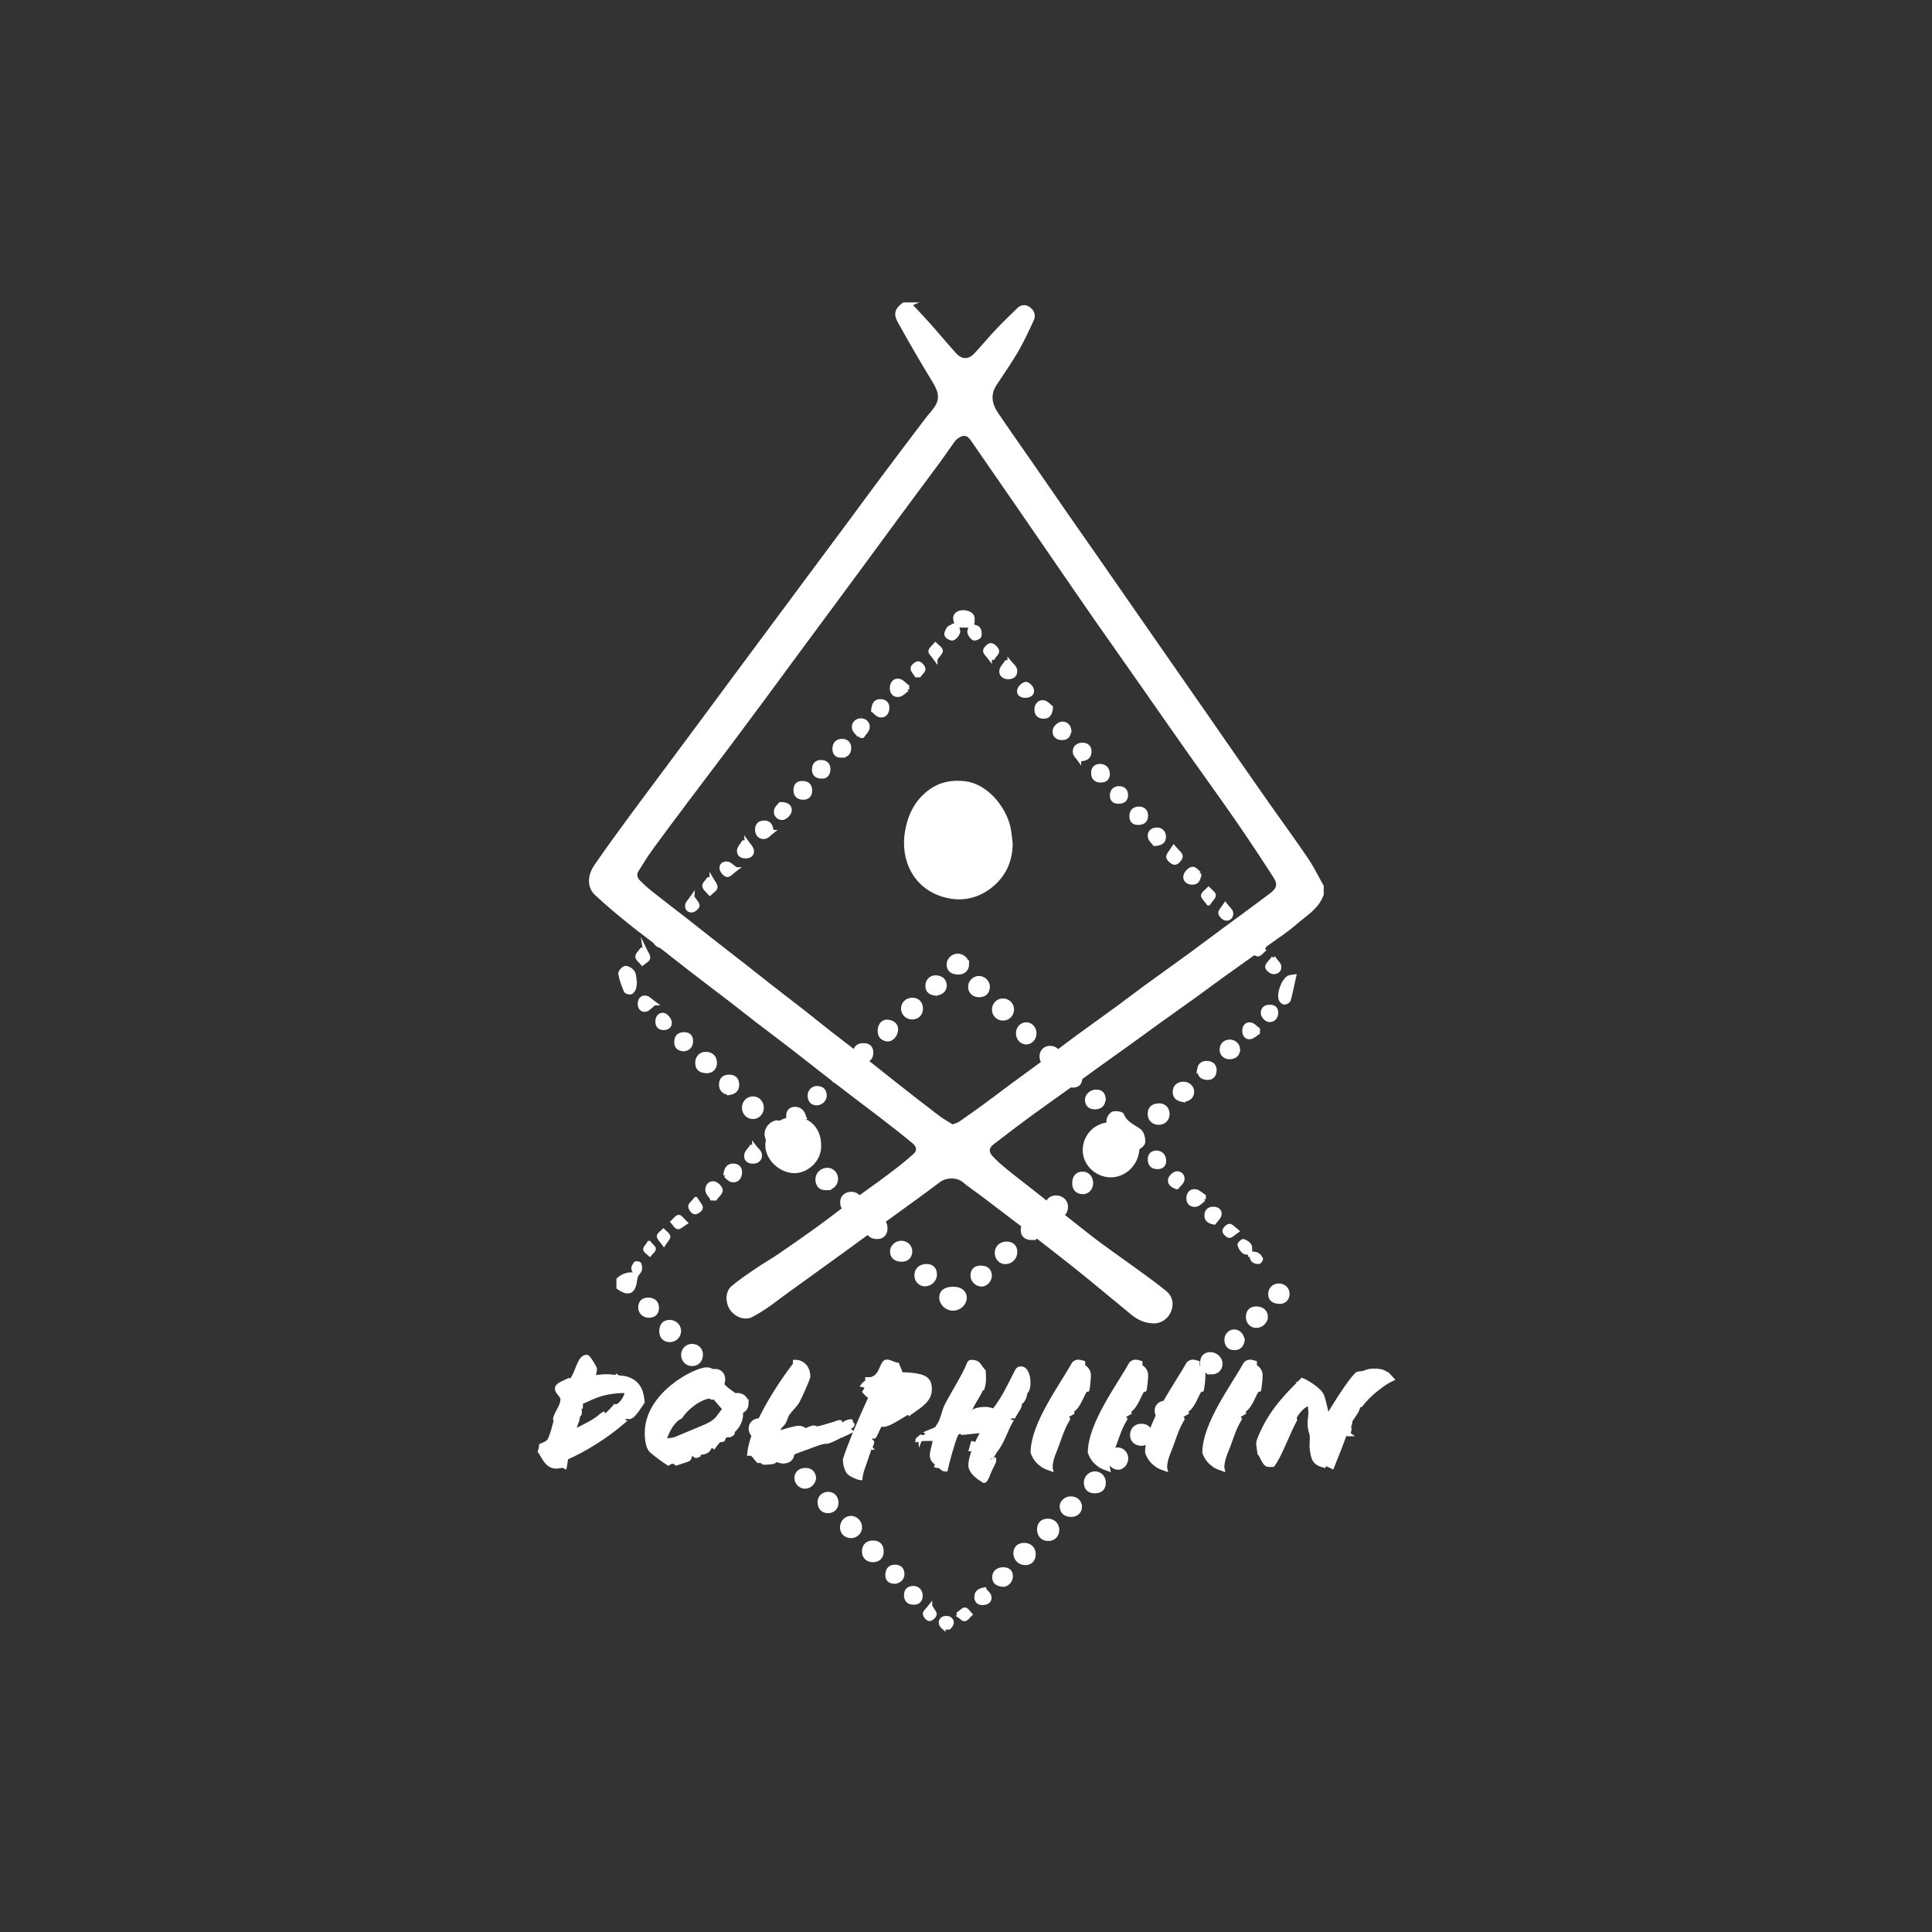 <?xml version="1.0" encoding="UTF-8"?><svg id="_レイヤー_1" xmlns="http://www.w3.org/2000/svg" viewBox="0 0 500 500"><rect x="0" y="0" width="500" height="500" fill="#333333" stroke="none"/><defs><style>.cls-1{fill:#fff;stroke:#fff;stroke-miterlimit:10;}</style></defs><g><path class="cls-1" d="M235.44,78.77c1.68,1.8,3.38,3.58,5.02,5.42,2.26,2.54,4.42,5.18,6.72,7.68,1.6,1.74,3.65,1.72,5.27,.01,1.9-2,3.65-4.15,5.55-6.16,1.8-1.91,3.7-3.74,5.58-5.58,.8-.79,1.72-.9,2.67-.22,1.02,.73,1.31,1.76,.81,2.83-1.28,2.74-2.54,5.5-4.06,8.1-1.71,2.94-3.69,5.72-5.54,8.57-1.73,2.65-1.25,5.25,.4,7.68,3.1,4.59,6.29,9.11,9.45,13.66,2.96,4.27,5.9,8.55,8.86,12.82,2.91,4.2,5.85,8.38,8.77,12.57,2.97,4.26,5.91,8.54,8.88,12.8,2.91,4.2,5.83,8.39,8.75,12.58,2.97,4.26,5.93,8.52,8.9,12.79,2.91,4.2,5.81,8.4,8.73,12.59,2.6,3.74,5.2,7.48,7.82,11.21,3.36,4.77,6.81,9.47,10.08,14.3,1.5,2.2,2.66,4.63,3.98,6.96v2.06c-1.2,3.44-4.31,5.15-6.82,7.35-2.19,1.92-4.67,3.53-7.04,5.24-3.9,2.8-7.82,5.55-11.72,8.35-2.38,1.71-4.72,3.48-7.1,5.19-3.2,2.31-6.43,4.58-9.63,6.88-2.24,1.61-4.46,3.25-6.7,4.86-3.24,2.33-6.49,4.63-9.73,6.97-2.34,1.69-4.65,3.42-7,5.11-3.24,2.33-6.51,4.61-9.72,6.97-3.32,2.44-6.61,4.92-9.86,7.45-1.31,1.02-1.48,2.33-.38,3.59,1.17,1.33,2.55,2.49,3.93,3.62,2.23,1.83,4.53,3.57,6.8,5.36,3.6,2.83,7.2,5.68,10.8,8.51,2.17,1.71,4.32,3.45,6.54,5.09,3.07,2.27,6.21,4.44,9.29,6.69,2.6,1.9,5.23,3.77,7.73,5.8,1.44,1.17,1.86,2.85,1.18,4.65-.63,1.66-2.18,2.95-4.23,2.87-2.19-.08-3.91-.96-5.52-2.31-2.64-2.2-5.3-4.38-7.95-6.56-2.07-1.7-4.13-3.41-6.22-5.07-2.99-2.38-6.01-4.72-9.02-7.07-2.04-1.59-4.08-3.19-6.13-4.77-3.2-2.45-6.41-4.89-9.63-7.32-1.46-1.1-3.01-2.09-4.39-3.28-1.79-1.54-4.81-1.44-6.63-.06-4.23,3.2-8.56,6.27-12.85,9.4-4.08,2.98-8.14,5.98-12.23,8.94-4.98,3.61-9.98,7.2-14.96,10.81-1.51,1.1-2.98,2.26-4.52,3.32-1.23,.84-2.5,1.63-3.81,2.33-1.64,.87-3.81,.19-5.1-1.5-1.22-1.59-1.32-4.33,.13-5.57,1.99-1.7,4.19-3.15,6.36-4.63,1.89-1.29,3.89-2.42,5.78-3.71,3.4-2.32,6.78-4.68,10.11-7.09,3.03-2.19,5.96-4.51,8.97-6.72,3-2.21,6.08-4.33,9.06-6.58,2.37-1.78,4.73-3.59,6.92-5.58,1.17-1.06,.98-2.39-.27-3.44-2.31-1.93-4.69-3.79-7.07-5.64-2.28-1.77-4.59-3.49-6.89-5.24-3.1-2.37-6.2-4.74-9.29-7.14-2.89-2.24-5.74-4.52-8.64-6.75-2.86-2.2-5.75-4.35-8.61-6.55-2.22-1.71-4.41-3.47-6.63-5.18-3.57-2.74-7.16-5.44-10.72-8.19-2.22-1.71-4.4-3.48-6.62-5.19-2.99-2.31-6.04-4.53-8.98-6.9-2.97-2.4-5.91-4.85-8.7-7.45-1.9-1.76-1.92-4.54-.1-7.19,2.84-4.14,5.82-8.19,8.78-12.24,2.69-3.68,5.43-7.31,8.15-10.97,3.23-4.34,6.45-8.67,9.67-13.01,3.12-4.21,6.23-8.42,9.35-12.63,3.17-4.27,6.35-8.54,9.52-12.81,3.07-4.14,6.13-8.28,9.21-12.41,3.55-4.78,7.12-9.56,10.67-14.34,3.12-4.21,6.2-8.44,9.34-12.63,3.62-4.84,7.27-9.65,10.92-14.47,.87-1.15,1.93-2.19,2.65-3.43,1.47-2.49,.43-4.64-.95-6.89-3.04-4.93-5.91-9.97-8.74-15.02-1.15-2.05-.78-3.1,1.08-4.5h1.54Zm11.01,212.77c.88-.34,1.5-.46,1.97-.78,2.31-1.59,4.59-3.22,6.85-4.87,2.26-1.65,4.48-3.36,6.74-5.03,3.07-2.27,6.17-4.5,9.24-6.78,2.36-1.74,4.67-3.55,7.04-5.28,3.7-2.71,7.43-5.36,11.13-8.07,2.37-1.73,4.69-3.53,7.06-5.26,3.7-2.7,7.44-5.35,11.14-8.05,3.09-2.25,6.14-4.56,9.21-6.83,4.06-3,8.15-5.97,12.18-9.01,1.97-1.49,2.27-2.8,.94-4.85-3.19-4.94-6.43-9.84-9.77-14.68-3.97-5.74-8.08-11.38-12.1-17.09-4.05-5.74-8.06-11.51-12.09-17.27-4.08-5.82-8.18-11.63-12.25-17.46-3.21-4.61-6.38-9.25-9.57-13.88-3.57-5.19-7.13-10.39-10.71-15.58-3.94-5.72-7.88-11.43-11.84-17.13-1.11-1.59-2.45-1.75-4.03-.58-.37,.27-.7,.61-.97,.98-1.24,1.72-2.42,3.49-3.68,5.2-3.46,4.69-6.96,9.36-10.42,14.05-3.11,4.21-6.19,8.45-9.3,12.66-2.83,3.84-5.67,7.67-8.5,11.5-2.78,3.76-5.57,7.53-8.35,11.29-3.08,4.18-6.15,8.37-9.24,12.54-2.79,3.76-5.58,7.52-8.39,11.27-3.55,4.73-7.15,9.43-10.7,14.16-3.14,4.19-6.29,8.37-9.37,12.6-1.4,1.92-2.66,3.94-3.91,5.97-.61,.99-.31,2.08,.43,2.85,1.08,1.13,2.28,2.17,3.51,3.15,2.92,2.32,5.9,4.58,8.85,6.87,2.11,1.64,4.2,3.32,6.3,4.97,3.01,2.35,6.03,4.69,9.04,7.04,2.14,1.68,4.26,3.38,6.4,5.05,2.88,2.24,5.78,4.45,8.66,6.7,2.24,1.76,4.44,3.57,6.68,5.32,2.84,2.22,5.73,4.39,8.57,6.61,2.84,2.22,5.65,4.5,8.49,6.73,3.67,2.88,7.35,5.77,11.07,8.59,1.19,.9,2.53,1.62,3.7,2.36Z"/><path class="cls-1" d="M212.02,296.31c.19,4.01-3.39,6.81-6.38,6.81-3.6,0-7.1-3.27-7.08-6.74,.02-3.33,2.89-6.9,7.02-6.85,3.79,.05,6.41,2.78,6.43,6.78Z"/><path class="cls-1" d="M294.37,297.25c-.11,4-3.47,7-6.96,6.95-3.74-.06-6.81-3.15-6.7-6.7,.12-3.72,3.02-6.71,7.3-6.63,4.13,.07,6.39,3.13,6.37,6.38Z"/><path class="cls-1" d="M261.58,218.37c-.04,4.62-1.87,8.38-5.46,11.12-3.35,2.55-7.21,3.37-11.38,2.3-7.82-2-11.4-9.26-9.98-16.87,.74-3.97,2.43-7.36,5.64-9.87,2.76-2.17,5.96-2.8,9.41-2.36,5.5,.69,10.16,6.48,11.24,11.62,.28,1.33,.36,2.71,.53,4.06Z"/></g><g><path class="cls-1" d="M164.72,329.94c-.11,.42-.26,.83-.31,1.25-.4,3.27-1.74,3.89-4.38,2.01v-2.06c1.35-1.24,2.92-1.61,4.69-1.21h0Z"/><path class="cls-1" d="M244.21,421.23c-.79-.68-1.12-1.57-.28-2.27,.39-.33,1.51-.34,1.92-.01,.89,.71,.48,1.59-.27,2.28h-1.37Z"/><path class="cls-1" d="M290.58,292.52c-.83-.17-1.71-.15-2.33-.54-.64-.4-1.39-1.18-1.42-1.82-.03-.67,.6-1.74,1.2-1.98,.68-.27,2.23-.03,2.39,.37,.85,2.19,2.82,2.87,4.47,4.07,.71,.52,1.06,1.96,1,2.96-.03,.6-1.07,1.42-1.81,1.64-1.25,.37-2.13-.54-2.71-1.58-.32-.58-.47-1.27-.65-1.92-.1-.37-.1-.78-.15-1.2Z"/><path class="cls-1" d="M246.75,333.5c1.86,.01,3.01,.98,2.95,2.49-.06,1.47-1.51,2.74-3.11,2.72-1.63-.02-3.08-1.45-3.02-2.99,.06-1.47,1.15-2.23,3.18-2.21Z"/><path class="cls-1" d="M203.41,292.82c-.06,1.47-1.64,2.96-3.09,2.79-1.28-.15-2.04-.9-1.95-2.3,.1-1.49,1.47-2.88,2.84-2.86,1.15,.02,2.24,1.2,2.19,2.37Z"/><path class="cls-1" d="M273.41,309.88c1.42,.04,2.53,1.13,2.49,2.46-.04,1.51-.9,2.37-2.33,2.34-1.51-.03-2.57-1.09-2.57-2.59,0-1.38,.96-2.26,2.42-2.21Z"/><path class="cls-1" d="M164.32,254.18c-.07,.62-.04,1.17-.22,1.62-.17,.42-.51,.95-.88,1.05-.39,.1-1.18-.14-1.3-.44-.59-1.44-1.16-2.93-1.42-4.45-.07-.44,.89-1.48,1.39-1.49,.65-.01,1.58,.58,1.92,1.17,.42,.73,.37,1.74,.5,2.53Z"/><path class="cls-1" d="M229.19,317.74c.03,1.55-.74,2.4-2.2,2.43-1.55,.02-2.57-.95-2.63-2.51-.05-1.35,.79-2.25,2.14-2.3,1.58-.06,2.66,.9,2.69,2.38Z"/><path class="cls-1" d="M213.96,307.53c-1.62,.07-2.33-.74-2.42-2.13-.09-1.52,1.12-2.7,2.63-2.68,1.29,.02,2.26,1.1,2.22,2.47-.04,1.33-1.14,2.33-2.44,2.33Z"/><path class="cls-1" d="M262.78,323.92c.03,1.48-1.03,2.66-2.46,2.74-1.3,.07-2.35-.97-2.37-2.36-.03-1.43,.97-2.42,2.48-2.48,1.41-.05,2.33,.77,2.36,2.09Z"/><path class="cls-1" d="M273.64,395.88c.03,1.38-.89,2.39-2.23,2.43-1.51,.05-2.54-.95-2.52-2.51,.02-1.42,.77-2.2,2.19-2.27,1.42-.07,2.53,.95,2.56,2.34Z"/><path class="cls-1" d="M239.71,327.62c1.5-.02,2.29,.79,2.27,2.33-.02,1.28-1.22,2.43-2.57,2.46-1.22,.02-2.25-1.01-2.27-2.27-.02-1.52,.97-2.49,2.57-2.51Z"/><path class="cls-1" d="M220.49,313.76c-1.57-.07-2.63-1.24-2.56-2.7,.06-1.34,1.1-2.19,2.55-2.12,1.43,.07,2.4,1.25,2.27,2.82-.12,1.45-.94,2.11-2.27,2Z"/><path class="cls-1" d="M265.4,404.55c-1.49,.02-2.57-1.01-2.64-2.5-.06-1.31,.82-2.22,2.19-2.26,1.5-.04,2.54,.88,2.59,2.3,.05,1.5-.77,2.44-2.14,2.46Z"/><path class="cls-1" d="M313.51,355.19c-1.52,0-2.51-1.05-2.43-2.62,.07-1.32,.76-2.11,2.13-2.14,1.42-.03,2.7,1.18,2.68,2.51-.02,1.38-.95,2.26-2.39,2.26Z"/><path class="cls-1" d="M287.03,297.92c1.31,.02,2.35,.99,2.34,2.2,0,1.41-1.22,2.6-2.63,2.57-1.26-.03-2.18-1-2.19-2.33,0-1.44,1.03-2.46,2.47-2.44Z"/><path class="cls-1" d="M207.45,296.53c1.3,.02,2.4,1.09,2.43,2.36,.02,1.25-1.09,2.35-2.41,2.37-1.4,.02-2.35-.94-2.33-2.36,.02-1.45,.94-2.39,2.31-2.37Z"/><path class="cls-1" d="M197.18,286.63c.01,1.35-.97,2.43-2.25,2.48-1.28,.05-2.36-.99-2.41-2.32-.06-1.42,.96-2.53,2.34-2.55,1.27-.02,2.31,1.04,2.32,2.39Z"/><path class="cls-1" d="M261.93,261.29c-.02,1.33-1.08,2.37-2.38,2.34-1.34-.03-2.35-1.07-2.33-2.39,.03-1.35,1.05-2.35,2.38-2.34,1.32,.01,2.35,1.07,2.33,2.39Z"/><path class="cls-1" d="M297.73,371.16c0,1.43-1.07,2.56-2.4,2.52-1.42-.04-2.41-1-2.38-2.33,.03-1.38,.97-2.35,2.33-2.39,1.46-.05,2.44,.83,2.44,2.19Z"/><path class="cls-1" d="M179.15,348.3c1.37,.03,2.34,1.06,2.27,2.4-.07,1.44-1,2.37-2.35,2.34-1.31-.02-2.3-1.06-2.3-2.42,0-1.3,1.08-2.36,2.37-2.33Z"/><path class="cls-1" d="M222.6,395.29c-.02,1.31-1.11,2.32-2.44,2.28-1.31-.04-2.27-.99-2.27-2.25,0-1.43,1.09-2.56,2.43-2.51,1.24,.04,2.31,1.2,2.29,2.48Z"/><path class="cls-1" d="M175.76,344.43c.03,1.3-1.01,2.37-2.34,2.41-1.41,.04-2.34-.87-2.3-2.34,.03-1.32,.53-2.33,2.05-2.41,1.41-.07,2.57,.98,2.6,2.33Z"/><path class="cls-1" d="M236.12,258.71c1.32-.02,2.19,.85,2.24,2.23,.05,1.39-.89,2.38-2.28,2.4-1.32,.02-2.41-1.04-2.4-2.34,.01-1.31,1.04-2.27,2.43-2.29Z"/><path class="cls-1" d="M285.68,383.62c.02,1.53-.74,2.32-2.26,2.35-1.52,.03-2.39-.76-2.42-2.21-.03-1.32,1-2.43,2.29-2.47,1.33-.04,2.38,.98,2.39,2.33Z"/><path class="cls-1" d="M327.62,340.91c-.04,1.2-1.25,2.28-2.52,2.26-1.29-.02-2.26-1.11-2.16-2.5,.1-1.44,.9-2.11,2.34-2.06,1.45,.05,2.4,.96,2.35,2.3Z"/><path class="cls-1" d="M299.88,290.6c-1.4,.01-2.36-.93-2.36-2.31,0-1.49,.87-2.14,2.22-2.24,1.43-.11,2.43,.82,2.45,2.19,.02,1.39-.92,2.35-2.31,2.36Z"/><path class="cls-1" d="M282.41,306.17c.01,1.38-1,2.48-2.32,2.38-1.42-.11-2.1-.95-2.1-2.37,0-1.55,.79-2.45,2.18-2.46,1.27-.01,2.22,1.03,2.24,2.46Z"/><path class="cls-1" d="M233.31,321.6c1.29,.03,2.29,1.02,2.29,2.26,0,1.33-.93,2.21-2.29,2.18-1.6-.04-2.48-.82-2.47-2.2,0-1.22,1.16-2.27,2.48-2.24Z"/><path class="cls-1" d="M225.79,403.79c-1.4-.05-2.28-1.01-2.21-2.42,.07-1.42,.96-2.22,2.45-2.19,1.42,.03,2.22,.92,2.17,2.42-.04,1.42-.94,2.24-2.41,2.19Z"/><path class="cls-1" d="M182.99,277.25c-1.41-.04-2.47-.43-2.56-1.98-.1-1.51,.88-2.63,2.31-2.56,1.36,.07,2.23,.77,2.3,2.23,.07,1.36-.78,2.28-2.05,2.31Z"/><path class="cls-1" d="M199.02,369.88c-.05,1.35-1.01,2.09-2.6,2.01-1.36-.07-2.22-.98-2.17-2.29,.05-1.27,1.19-2.19,2.61-2.06,1.41,.12,2.11,.94,2.16,2.34Z"/><path class="cls-1" d="M250.3,249.66c-.03,1.28-1.03,2.13-2.4,2.06-1.64-.08-2.48-.85-2.41-2.23,.05-1.17,1.18-2.2,2.38-2.19,1.34,.02,2.46,1.11,2.43,2.36Z"/><path class="cls-1" d="M279.52,389.9c.04,1.24-.94,2.2-2.28,2.18-1.35-.01-2.33-.59-2.49-2.01-.14-1.25,1.02-2.31,2.39-2.31,1.36,0,2.33,.87,2.37,2.14Z"/><path class="cls-1" d="M253.32,253.07c1.27-.01,2.45,1.14,2.36,2.4-.1,1.32-.83,2.07-2.19,2.11-1.45,.04-2.46-.88-2.45-2.22,0-1.21,1.07-2.28,2.29-2.29Z"/><path class="cls-1" d="M265.59,265.07c1.22,0,2.15,1.04,2.15,2.37,0,1.32-.98,2.37-2.17,2.35-1.22-.02-2.14-1.04-2.14-2.38,0-1.33,.94-2.34,2.17-2.34Z"/><path class="cls-1" d="M216.51,388.92c0,1.3-.95,2.21-2.28,2.19-1.29-.02-2.15-.95-2.15-2.33,0-1.29,.95-2.21,2.28-2.2,1.26,.01,2.15,.98,2.15,2.33Z"/><path class="cls-1" d="M253.9,328.03c1.46,.02,2.3,.8,2.29,2.12,0,1.24-1.09,2.36-2.24,2.31-1.29-.05-2.35-1.19-2.29-2.47,.06-1.31,.82-1.97,2.24-1.95Z"/><path class="cls-1" d="M291.49,377.4c-.02,1.33-.97,2.45-2.1,2.47-1.24,.01-2.26-1.03-2.24-2.3,.02-1.33,.96-2.45,2.1-2.48,1.16-.03,2.26,1.1,2.24,2.32Z"/><path class="cls-1" d="M334.95,252.69c-.49,2.21-.87,4.16-1.39,6.08-.09,.34-.73,.7-1.14,.72-.31,.02-.8-.41-.96-.76-.67-1.52,.69-5.13,2.14-5.8,.24-.11,.53-.1,1.35-.24Z"/><path class="cls-1" d="M202.77,378.26c-1.42,.03-2.39-.78-2.44-2.05-.05-1.28,.94-2.27,2.24-2.25,1.26,.01,2.65,1.2,2.53,2.29-.15,1.33-1.02,1.96-2.33,2.01Z"/><path class="cls-1" d="M193.24,363.27c-.02,1.29-.96,2.17-2.32,2.16-1.42-.01-2.31-.88-2.26-2.19,.05-1.3,1.07-2.29,2.3-2.24,1.3,.05,2.3,1.04,2.28,2.27Z"/><path class="cls-1" d="M303.95,365.18c-.03,1.25-1.01,2.08-2.44,2.01-1.31-.06-2.16-.67-2.18-2.08-.02-1.29,.93-2.12,2.34-2.11,1.35,0,2.31,.92,2.27,2.18Z"/><path class="cls-1" d="M210.71,382.38c-.03,1.32-1.16,2.39-2.37,2.4-1.19,.02-2.26-1.07-2.25-2.28,.01-1.32,1.02-2.14,2.5-2.1,1.42,.04,1.94,.92,2.12,1.98Z"/><path class="cls-1" d="M266.93,320.43c-1.43,0-2.33-.84-2.27-2.17,.06-1.38,.93-2.02,2.19-2.12,1.27-.1,2.36,.92,2.38,2.13,.03,1.31-.87,2.16-2.3,2.16Z"/><path class="cls-1" d="M231.94,266.34c-.05,1.62-1.23,2.85-2.4,2.67-1.3-.2-1.97-1.02-1.9-2.38,.07-1.44,.95-2.41,2.21-2.23,1.23,.17,2.07,.86,2.09,1.93Z"/><path class="cls-1" d="M330.96,332.67c1.33,.02,2.29,.94,2.28,2.19,0,1.31-.95,2.23-2.33,2.08-1.17-.12-2.23-.52-2.21-2.05,.02-1.27,.98-2.25,2.26-2.23Z"/><path class="cls-1" d="M309.75,359.48c0,1.11-.81,1.69-2.03,1.72-1.36,.03-2.35-1.04-2.28-2.4,.07-1.32,.7-2.11,2.13-2.06,1.29,.05,2.22,1.1,2.18,2.73Z"/><path class="cls-1" d="M242,257.17c-1.08-.16-2.03-.62-2.02-2.09,0-1.25,1.04-2.29,2.32-2.17,1.22,.12,2.18,.71,2.22,2.11,.03,1.24-1.01,2.14-2.52,2.14Z"/><path class="cls-1" d="M273.96,273.03c.03,1.43-.91,2.35-2.24,2.41-1.38,.06-2.14-.61-2.2-1.98-.05-1.29,.94-2.33,2.2-2.3,1.29,.04,2.13,.66,2.24,1.87Z"/><path class="cls-1" d="M306.27,284.73c-1.24-.22-2.25-.62-2.28-2.1-.03-1.31,.91-2.21,2.28-2.19,1.33,.02,2.37,1.01,2.28,2.22-.1,1.43-1.12,1.84-2.28,2.06Z"/><path class="cls-1" d="M187.18,356.91c.03,1.43-.8,2.37-2.1,2.33-1.33-.04-2.11-.75-2.2-2.1-.09-1.34,.82-2.32,2.14-2.36,1.24-.04,2.14,.84,2.16,2.12Z"/><path class="cls-1" d="M167.93,340.53c-1.33,0-2.29-.94-2.25-2.22,.04-1.29,.72-1.97,2.04-1.99,1.44-.02,2.32,.76,2.32,2.11,0,1.39-.73,2.08-2.11,2.1Z"/><path class="cls-1" d="M217.31,280.11c-1.26-.03-2.26-.97-2.12-2.13,.16-1.3,.89-2.06,2.28-1.99,1.31,.06,1.95,.84,2.03,2.07,.07,1.16-.96,2.08-2.2,2.05Z"/><path class="cls-1" d="M321.6,347c-.19,1.06-.79,1.95-2.17,1.92-1.37-.03-2.03-.88-2.06-2.19-.02-1.23,1-2.23,2.12-2.18,1.12,.05,2.12,1.12,2.1,2.45Z"/><path class="cls-1" d="M285.65,284.32c-.03,1.54-.91,2.24-2.16,2.28-1.15,.04-2.14-.46-2.2-1.86-.05-1.2,1.01-2.19,2.3-2.25,1.38-.06,1.94,.7,2.07,1.83Z"/><path class="cls-1" d="M259.66,410.17c-1.5-.12-2.37-.62-2.38-1.99-.01-1.28,.95-2.08,2.35-2.08,1.23,0,1.96,.54,2.01,1.79,.05,1.23-1.06,2.3-1.98,2.28Z"/><path class="cls-1" d="M247.63,161.94c-.29-1.17-1.05-2.54,.47-3.29,.7-.35,1.84-.28,2.59,.05,1.52,.66,1.07,2.01,.71,3.23h.02c-1.28-.02-2.56-.02-3.83-.02l.04,.03Z"/><path class="cls-1" d="M223.3,274.65c-1.33-.14-1.97-1-1.97-2.27,0-1.3,.78-1.89,2.08-1.91,1.44-.02,2.13,.68,2.1,2.05-.03,1.35-.83,2.03-2.21,2.13Z"/><path class="cls-1" d="M188.69,282.9c-1.34-.21-2.13-.88-2.11-2.25,.03-1.38,.78-2.04,2.16-2.03,1.43,0,2.05,.82,2.06,2.14,.01,1.41-.92,1.95-2.11,2.15Z"/><path class="cls-1" d="M320.44,271.55c-.02,1.32-.8,1.96-2.01,2.08-1.28,.13-2.31-.77-2.29-1.96,.02-1.27,.75-2.01,1.99-2.12,1.22-.11,2.29,.88,2.32,2Z"/><path class="cls-1" d="M277.52,276.96c1.51,0,2.08,.82,2.07,2.06,0,1.29-.68,1.99-2.02,1.95-1.3-.05-2.03-.72-1.96-2.02,.07-1.21,.66-2.04,1.9-1.98Z"/><path class="cls-1" d="M310.35,276.55c.17-.9,.89-1.6,2.17-1.48,1.15,.11,1.89,.72,1.84,2-.06,1.34-.83,2.02-2.08,1.91-1.15-.1-2.08-.67-1.92-2.44Z"/><path class="cls-1" d="M213.47,283.42c.03,1.16-.97,2.16-2.13,2.14-1.17-.02-1.72-.71-1.82-1.8-.1-1.26,.77-2.24,1.98-2.21,1.19,.03,1.87,.65,1.97,1.86Z"/><path class="cls-1" d="M231.5,409.38c-1.24,0-1.94-.68-1.88-1.87,.05-1.15,.56-2.05,1.95-2.07,1.25-.02,1.91,.61,2,1.78,.1,1.19-.88,2.16-2.07,2.16Z"/><path class="cls-1" d="M208.2,289.38c-.74,.51-1.44,1.35-2.22,1.44-1.18,.13-1.99-.76-2.01-2.02-.01-1.09,.53-1.82,1.73-1.86,1.29-.03,2.21,.8,2.5,2.44Z"/><path class="cls-1" d="M177.03,271.58c-1.29-.05-2.03-.6-2.04-1.87-.01-1.28,.59-2.03,1.93-2.08,1.25-.05,1.95,.54,1.95,1.8,0,1.27-.67,1.98-1.84,2.15Z"/><path class="cls-1" d="M207.71,202.62c1.33,0,2,.74,1.98,2.01-.02,1.2-.66,1.88-1.94,1.84-1.27-.04-1.88-.78-1.9-1.94-.02-1.16,.5-1.97,1.85-1.91Z"/><path class="cls-1" d="M217.72,195.6c-1.33,.04-1.8-.81-1.79-1.86,.02-1.21,.67-2.03,2.02-2.02,1.29,.01,1.89,.84,1.85,1.97-.04,1.25-.83,1.94-2.09,1.9Z"/><path class="cls-1" d="M236.5,410.94c1.1,.11,1.81,.86,1.79,2.09-.01,1.2-.71,1.82-1.98,1.77-1.3-.05-1.85-.84-1.86-1.96-.01-1.15,.58-1.93,2.05-1.9Z"/><path class="cls-1" d="M279.3,196.52c-.25-.36-1.02-.98-1.14-1.72-.2-1.23,.64-2.06,1.89-2.1,1.15-.03,1.99,.61,1.93,1.86-.05,1.22-.69,2.01-2.68,1.95Z"/><path class="cls-1" d="M212.72,201.01c-1.48,0-2.1-.7-2.08-1.9,.02-1.17,.59-1.93,1.88-1.92,1.26,0,1.91,.77,1.9,1.92-.01,1.12-.6,1.94-1.7,1.9Z"/><path class="cls-1" d="M299.37,298.24c1.2,.12,1.88,.87,1.93,2.08,.05,1.12-.55,1.77-1.77,1.75-1.34-.02-1.97-.74-1.99-2-.02-1.13,.57-1.78,1.82-1.83Z"/><path class="cls-1" d="M286.74,200.3c-.05,1.24-.74,1.72-1.9,1.72-1.38,0-1.97-.79-1.96-2.05,.01-1.17,.76-1.81,1.87-1.77,1.26,.05,1.93,.84,1.98,2.09Z"/><path class="cls-1" d="M276.76,188.98c-.11,1.51-.79,2.11-2.03,2.06-1.39-.06-2.03-1.01-1.77-2.16,.15-.66,1.08-1.52,1.76-1.61,1.2-.17,1.94,.71,2.05,1.71Z"/><path class="cls-1" d="M294.49,212.98c-1.23,.01-1.72-.69-1.7-1.83,.02-1.24,.77-1.9,1.92-1.91,1.17-.02,1.94,.66,1.91,1.9-.03,1.33-.84,1.89-2.13,1.84Z"/><path class="cls-1" d="M199.77,215.29c-.47,.36-1.11,1.19-1.87,1.32-1.11,.19-1.95-.55-1.99-1.8-.03-1.21,.53-1.92,1.83-1.95,1.31-.03,1.81,.72,2.02,2.43Z"/><path class="cls-1" d="M272.02,183.06c-.13,1.83-.79,2.48-2.02,2.44-1.26-.04-1.84-.81-1.79-2.02,.05-1.15,.87-1.92,1.87-1.76,.79,.13,1.47,.99,1.93,1.33Z"/><path class="cls-1" d="M234.81,178.43c-.68,.49-1.31,1.25-2.07,1.41-1.15,.24-1.94-.47-1.96-1.73-.01-1.2,.68-2.11,1.81-1.96,.79,.1,1.49,.99,2.22,1.52,0,.26,0,.51,0,.77Z"/><path class="cls-1" d="M225.94,183.86c.17-1.74,.69-2.47,1.99-2.42,1.22,.04,1.79,.77,1.74,1.86-.06,1.12-.71,2.09-1.93,1.85-.74-.14-1.35-.95-1.8-1.29Z"/><path class="cls-1" d="M187.71,304.23c.12-1.84,.83-2.61,2.07-2.6,1.06,.02,1.83,.63,1.77,1.84-.06,1.28-.8,2.15-2.01,2.01-.74-.09-1.38-.93-1.83-1.26Z"/><path class="cls-1" d="M261.23,171.35c.53,.66,1.37,1.27,1.51,2.01,.21,1.14-.53,1.95-1.81,1.93-1.14-.02-1.96-.68-1.8-1.78,.11-.76,.86-1.42,1.32-2.13,.26,0,.52-.02,.78-.03Z"/><path class="cls-1" d="M298.82,218.46c-.31-.42-1.07-1.04-1.24-1.79-.27-1.21,.57-1.97,1.75-2.01,1.1-.04,1.85,.66,1.92,1.77,.08,1.23-.6,1.9-2.43,2.03Z"/><path class="cls-1" d="M222.44,190.47c-.51-.66-1.32-1.26-1.45-1.99-.2-1.11,.59-2.04,1.73-2.08,1.13-.04,2.02,.79,1.86,1.95-.1,.74-.86,1.4-1.32,2.09-.27,0-.55,.02-.82,.03Z"/><path class="cls-1" d="M201.97,208.07c1.96-.04,2.63,.85,2.4,1.9-.16,.71-1.11,1.66-1.8,1.74-1.07,.13-1.97-.8-1.76-1.96,.14-.73,.91-1.34,1.16-1.68Z"/><path class="cls-1" d="M311.59,310.38c-.67,.5-1.29,1.29-2.03,1.43-1.08,.2-2.03-.38-2.03-1.69,0-1.2,.71-2.03,1.89-1.85,.76,.12,1.43,.84,2.15,1.29,0,.28,.01,.55,.02,.83Z"/><path class="cls-1" d="M184.28,310.16c-.43-.67-1.15-1.31-1.23-2.02-.13-1.11,.61-2.14,1.79-1.9,.7,.14,1.7,1.16,1.71,1.79,0,.72-.94,1.45-1.47,2.18-.27-.01-.53-.03-.8-.04Z"/><path class="cls-1" d="M289.51,207.51c-1.2,.04-1.83-.57-1.77-1.74,.05-1.1,.68-1.79,1.83-1.81,1.14-.03,1.84,.6,1.87,1.72,.03,1.24-.69,1.84-1.93,1.83Z"/><path class="cls-1" d="M310.42,226.06c-.18,1.73-.7,2.47-2.02,2.39-1.22-.08-1.9-.9-1.61-1.9,.21-.74,1.14-1.67,1.83-1.74,.62-.07,1.35,.91,1.8,1.26Z"/><path class="cls-1" d="M195.23,296.75c.51,.67,1.36,1.3,1.46,2.03,.14,1.1-.58,1.9-1.88,1.88-1.21-.01-1.91-.71-1.7-1.8,.14-.76,.88-1.4,1.35-2.1,.26,0,.52,0,.77,0Z"/><path class="cls-1" d="M328.66,260.54c1.17-.06,1.68,.66,1.64,1.66-.04,1.19-.89,1.97-2,1.79-.59-.1-1.41-.99-1.49-1.61-.15-1.11,.55-1.91,1.84-1.85Z"/><path class="cls-1" d="M193.24,217.95c.48,.69,1.22,1.33,1.37,2.09,.22,1.1-.63,1.62-1.69,1.62-1.08,0-1.85-.59-1.68-1.66,.11-.72,.77-1.35,1.18-2.02,.27,0,.55-.02,.82-.02Z"/><path class="cls-1" d="M314.24,316.43c-1.56-.28-2.07-.91-2.03-1.98,.04-1.08,.69-1.63,1.75-1.65,1.06-.01,1.89,.53,1.67,1.6-.15,.74-.9,1.36-1.39,2.03Z"/><path class="cls-1" d="M325.57,267.24c-.65,.42-1.27,1.08-1.97,1.2-1.1,.18-1.61-.68-1.6-1.7,0-1.05,.62-1.84,1.67-1.64,.7,.14,1.29,.86,1.92,1.32,0,.27-.01,.54-.02,.81Z"/><path class="cls-1" d="M171.69,266.09c-1.15-.04-1.59-.75-1.58-1.78,.01-1.07,.71-1.89,1.68-1.67,.64,.15,1.4,1.09,1.55,1.79,.2,.97-.49,1.68-1.64,1.65Z"/><path class="cls-1" d="M304.58,307.29c-1.49-.52-2.08-1.28-1.73-2.25,.23-.62,1.08-1.35,1.7-1.41,1.02-.09,1.73,.8,1.46,1.82-.19,.69-.93,1.23-1.43,1.84Z"/><path class="cls-1" d="M303.77,219.28c.89,1.08,1.83,1.71,1.82,2.34,0,.61-.94,1.67-1.51,1.69-.6,.03-1.65-.86-1.76-1.48-.1-.61,.73-1.38,1.45-2.55Z"/><path class="cls-1" d="M254.72,411.33c.48,.63,1.28,1.22,1.38,1.91,.17,1.17-.76,1.66-1.86,1.65-1.03,0-1.58-.6-1.58-1.6,0-1.06,.55-1.69,2.06-1.97Z"/><path class="cls-1" d="M247.58,161.91c.15,.6,.56,1.29,.39,1.77-.23,.64-.83,1.4-1.42,1.58-.45,.13-1.53-.49-1.63-.94-.12-.56,.31-1.45,.79-1.88,.44-.39,1.26-.35,1.91-.51,0,0-.04-.03-.04-.03Z"/><path class="cls-1" d="M265.45,180.09c-1.06,.02-1.97-.43-1.7-1.53,.16-.67,1.05-1.5,1.71-1.6,.48-.07,1.46,.85,1.61,1.48,.26,1.04-.53,1.63-1.62,1.65Z"/><path class="cls-1" d="M256.21,170.31c-.47-.64-1.3-1.29-1.29-1.91,.01-.54,1.02-1.51,1.54-1.47,.6,.04,1.48,.88,1.62,1.51,.11,.51-.7,1.22-1.1,1.84-.26,.01-.51,.02-.77,.03Z"/><path class="cls-1" d="M184.12,227.51c.4,.71,1.12,1.43,1.09,2.11-.03,.56-.96,1.07-1.49,1.61-.53-.63-1.36-1.21-1.48-1.91-.09-.53,.73-1.21,1.15-1.83,.24,0,.49,.01,.73,.02Z"/><path class="cls-1" d="M320.82,242.77c-.42-.59-1.24-1.26-1.14-1.74,.12-.63,.95-1.5,1.54-1.55,.53-.04,1.51,.79,1.64,1.38,.21,.98-.5,1.66-2.03,1.91Z"/><path class="cls-1" d="M329.56,247.86c.77,1.05,1.43,1.57,1.53,2.17,.18,1.15-.77,1.7-1.7,1.55-.59-.09-1.53-.95-1.48-1.36,.08-.68,.84-1.27,1.66-2.35Z"/><path class="cls-1" d="M169.36,259.67c-1.04,.81-1.58,1.52-2.23,1.66-.98,.21-1.6-.5-1.59-1.52,0-1.07,.56-1.84,1.68-1.63,.61,.11,1.12,.75,2.15,1.49Z"/><path class="cls-1" d="M166.86,245.78c.34,.72,.97,1.46,.92,2.16-.04,.5-.98,.93-1.53,1.4-.48-.58-1.3-1.15-1.33-1.75-.03-.59,.75-1.23,1.17-1.84l.77,.04Z"/><path class="cls-1" d="M190.45,224.92c-1.04,.77-1.7,1.62-2.25,1.56-.57-.07-1.33-.96-1.47-1.61-.23-1.04,.68-1.56,1.58-1.39,.61,.11,1.14,.74,2.14,1.44Z"/><path class="cls-1" d="M173,243.16c-1.03,.8-1.66,1.66-2.21,1.61-.56-.04-1.47-1.01-1.44-1.53,.03-.57,.9-1.35,1.53-1.51,.43-.11,1.09,.7,2.11,1.43Z"/><path class="cls-1" d="M251.39,161.93c.62,.24,1.46,.31,1.81,.76,.36,.47,.46,1.36,.27,1.95-.11,.35-1.15,.77-1.47,.6-.53-.29-1.03-.99-1.15-1.59-.1-.53,.35-1.16,.56-1.74,0,0-.02,.01-.02,.01Z"/><path class="cls-1" d="M174.58,240.68c-.41-.58-1.08-1.12-1.19-1.76-.2-1.1,.73-1.56,1.61-1.36,.6,.14,1.44,.83,1.48,1.33,.05,.56-.69,1.18-1.08,1.78-.27,0-.54,0-.82,.01Z"/><path class="cls-1" d="M237.17,174.79c-.37-.62-1.09-1.29-1.02-1.86,.06-.52,.99-1.32,1.5-1.29,.51,.03,1.3,.9,1.36,1.46,.05,.52-.71,1.12-1.11,1.68-.24,0-.48,0-.72,.01Z"/><path class="cls-1" d="M317.1,234.11c.77,.99,1.46,1.5,1.55,2.09,.13,.91-.46,1.77-1.49,1.53-.57-.13-1.31-.89-1.37-1.43-.06-.52,.64-1.14,1.31-2.19Z"/><path class="cls-1" d="M312.75,233.84c-.72-1.01-1.52-1.65-1.43-2.12,.12-.62,.94-1.1,1.46-1.64,.49,.52,1.31,1.01,1.37,1.57,.06,.53-.69,1.15-1.4,2.19Z"/><path class="cls-1" d="M180.07,310.28c.65,1.07,1.36,1.72,1.33,2.34-.02,.44-1.06,1.2-1.59,1.15-.48-.04-1.16-.96-1.21-1.54-.04-.47,.72-1.01,1.46-1.95Z"/><path class="cls-1" d="M323.55,324.3c-.56-.1-1.26-.03-1.64-.34-.54-.44-.97-1.13-1.16-1.79-.07-.24,.8-1.09,1.03-1.01,.63,.2,1.34,.65,1.64,1.2,.28,.53,.08,1.32,.08,1.99l.05-.04Z"/><path class="cls-1" d="M242.13,170.52c-.71-1-1.45-1.59-1.36-2.03,.12-.62,.85-1.13,1.31-1.68,.51,.51,1.33,.97,1.43,1.55,.08,.49-.68,1.12-1.38,2.15Z"/><path class="cls-1" d="M177.42,316.47c-.91,.56-1.52,1.24-2,1.15-.52-.1-.91-.9-1.36-1.4,.53-.48,1.01-1.24,1.6-1.33,.4-.06,.95,.81,1.76,1.58Z"/><path class="cls-1" d="M179.19,232.15c.68,1.03,1.33,1.61,1.36,2.21,.02,.42-.79,1.13-1.33,1.25-.93,.21-1.57-.48-1.4-1.41,.11-.58,.69-1.08,1.37-2.06Z"/><path class="cls-1" d="M327.39,245.58c-.83,.69-1.36,1.46-1.86,1.45-.51-.01-1.46-.86-1.41-1.24,.08-.59,.76-1.38,1.33-1.53,.4-.11,1.05,.68,1.94,1.32Z"/><path class="cls-1" d="M320.15,318.6c-.96,.65-1.53,1.34-2.01,1.27-.51-.07-1.31-.87-1.28-1.31,.03-.5,.8-1.28,1.31-1.34,.47-.05,1.04,.68,1.97,1.37Z"/><path class="cls-1" d="M240.76,415.7c.6,1.05,1.25,1.67,1.15,2.13-.11,.51-.91,1.23-1.39,1.21-.44-.02-1.16-.86-1.2-1.37-.03-.47,.69-1,1.44-1.97Z"/><path class="cls-1" d="M247.75,417.84c.94-.66,1.49-1.36,2-1.32,.48,.03,.91,.83,1.36,1.29-.48,.45-.91,1.17-1.45,1.26-.43,.08-.99-.61-1.92-1.24Z"/><path class="cls-1" d="M171.81,321.95c-.66-.95-1.33-1.49-1.33-2.04,0-.46,.78-.91,1.22-1.37,.46,.48,1.18,.91,1.28,1.45,.08,.44-.58,1.03-1.17,1.96Z"/><path class="cls-1" d="M167.99,321.64c.64,.77,1.31,1.24,1.25,1.59-.09,.51-.69,.94-1.07,1.4-.43-.41-1.08-.76-1.22-1.26-.1-.34,.5-.88,1.04-1.73Z"/><path class="cls-1" d="M323.5,324.34c.62,.08,1.29,.04,1.83,.29,.44,.2,.81,.7,1.03,1.15,.08,.17-.37,.85-.58,.85-.51,0-1.2-.12-1.48-.46-.4-.49-.5-1.23-.74-1.86,0,0-.05,.05-.05,.05Z"/><path class="cls-1" d="M164.72,329.94c-.3-.53-.76-1.04-.83-1.6-.06-.43,.29-.99,.61-1.37,.12-.14,.91-.02,.97,.14,.18,.47,.29,1.06,.16,1.53-.14,.48-.59,.87-.91,1.31,0,0,0,0,0,0Z"/></g><g><path class="cls-1" d="M163.73,366.34c-.29,.29-.78,.49-1.11,.45l.62-.66c-.25-.08-.66-.04-.91,.21s-.91,.78-1.73,1.44l.74,.16c-4.49,3.87-10,7.28-14.77,9.38l-.37,2.26c-.78-.41-1.4,0-2.26,0-2.51,0-3.33-2.76-4.24-3.95,.17-.45,.29-.99,.33-1.56l1.03-.45c.58-.29,.99-.54,1.28-1.23,.66-1.52,.95-2.84,1.44-4.65l-.16-.62c.58-1.85,1.85-3.25,1.93-4.86,.04-1.15-1.48-1.89-1.44-2.92,.04-1.07,2.06-1.6,3.13-2.18l.41,.29c1.93-2.1,2.06-6.34,4.24-6.34,.37,0,1.85,2.43,2.06,2.96,.16,.66-.21,1.44-.37,2.3,1.4,0,2.92-.41,5.02-.12-.41,.78,.82,.58,1.07,0,.41,.33,1.56,.21,2.47,.49,3.79,1.15,3.99,4.32,4.2,6.09-.7,1.07-1.69,2.63-2.59,3.5Zm-17,9.92l-.08,.41,1.15-.62,.21-.49-1.28,.7Zm3.66-13.33l-.04,1.28c-.16,.21-.49,.33-.74,.62v.04c.66-.54,.58,1.32,.21,1.32-.21-.04-.37-.12-.54-.25v.04c.16,.25,.25,.53,.29,.86-.04,.95-.86,2.1-1.07,3.66,1.48-.91,4.81-2.22,6.87-3.99,.16,.17,.33,.17,.62,.25l-.25-.58,.37-.25c.16,.29,.33,.33,.41,.33,.41,0,1.19-.66,2.63-2.35,1.07,.37,3.21-2.39,2.96-3.91-6.96,0-9.51,2.22-11.73,2.92Zm-1.89,12.84l2.1-1.03c-.16-.08-.29-.45-.08-.7v-.04c-.62,.33-1.65,1.28-2.02,1.73v.04Zm9.96-6.09c-.74,0-1.4,.41-2.22,.95-.91,.58-2.35,1.4-3.66,2.22-.04,.25-.17,.54-.45,.7-.29-.29-.74-.17-1.19,.25,.25,0,.66,.12,.95,.29,2.35-1.44,4.69-3.17,6.58-4.36v-.04Zm1.15-1.23l-1.36,.74c.25,.16,.58,.25,.86,0l.86-.62-.37-.12Zm3.79-3.21l-.33,.37,.54,.12,.33-.37-.54-.12Z"/><path class="cls-1" d="M189.62,370.41c.21,.41-.08,.86-.54,.86l-.29-.54c-.33,.08-.58,.25-.33,.7-.45,0-1.19,.37-1.19,.82,0,.62-.7,.41-1.19,.54-.45,.45-.82,.99-1.32,1.65l-.45-.41c-1.07,.66-.49,1.11-1.6,1.65-.66,.33-1.44,.29-2.18,.45-.12,.12,.37,.29,.33,.45l-.74,.25-1.15-.7c-.66,.41-.16,1.36-.99,1.65-.99,.33-1.77,.62-2.92,.99-.7-.7-1.52-.45-2.1,0-1.44-.91-3.21-2.26-4.28-3.17-.99-.78-1.32-2.8-1.32-4.77,0-10,12.47-16.46,15.56-16.46,1.19,0,1.77,.74,3.05,1.73,0,1.89,2.02,3.42,3.7,4.57,1.6,1.07,2.14,3.13,2.14,5.35,0,1.36-.7,3.21-2.18,4.4Zm-4.44-8.44c-.12-.37-.21-.62-.37-.45-.16,.17-.33,.25-.45,.25-.29,0-.45-.33-.49-.33-2.18,0-5.97,2.51-7.7,5.23-1.98,.95-3.33,3.29-4.24,6.13,.95-.08,2.18-.17,2.92-.45l7.41-3.09c.82-.33,2.59-1.19,3.37-2.18l1.85-2.43-2.3-2.67Zm-10.21,4.61c-.62-.37-1.36,.21-1.44,.66,0,.25,.12,.45,.49,.49l.95-1.15Zm.17,11.44c-.17-.25-.45-.45-.74-.45-.17,.04-.33,.08-.49,.25l1.23,.21Zm5.39-2.88c0,.12-.16,.41-.08,.49,.16,.12,.49,0,.7-.08,0-.29-.21-.41-.62-.41Zm2.22-1.19c-.74,.37-1.03,.58-.99,1.03l1.19-.62-.21-.41Zm1.15-.99l-.66,.7,.16,.45,.82-.49c-.12-.12-.21-.58-.33-.66Z"/><path class="cls-1" d="M216.09,370.95c-.86,.58-1.52,.74-1.93,.7-.49,0-.62-.08-.7-.21-.74,.74,.45,1.36,3.25,.25,.21-.04,.53,.08,.37,.17-.78,.37-2.51,1.28-3.09,1.28-.95,0-1.65,.25-2.51,.54-2.59,.91-6.71,2.47-9.67,3.66-.54,.21-1.4,1.03-1.89,1.07-.49,.08-1.52,.17-2.06,.17-.33,0-.58-.21-.7-.45h-.95c-.62-.62-1.32-1.89-1.85-1.89h-.49c.7-7.24,8.11-18.35,11.85-23.17v-.66c2.3,0,3.5,1.85,3.5,3.83,0,.49-2.1,5.19-2.84,6.54-.49,.86-1.81,2.1-2.51,3.09-.37,.54-.62,1.61-.95,2.18-.45,.82-1.85,1.52-1.36,2.72,2.8-.86,3.33-.95,3.66-1.03,.45-.12,.99-.25,1.52-.25,.66,0,1.28,.21,1.6,.78,.21-.21,1.85-.86,2.06-.86,.58,0,.62,.21,1.19,.21,.53,0,2.67-.7,4.07-1.11,.04,.08,.21,.17,.49,.21v.04c-1.28,.41-2.96,.82-4.03,1.48l.41,.25c1.28-.45,3.87-1.6,5.31-1.93,.49,.17,1.07,.54,1.11,.62,.62-.25,1.69-.82,1.73-.54,.12,.58-2.51,1.81-4.61,2.35Zm-14.98-2.8c-.29,.74-.78,1.44-.25,1.69l.74-1.56-.49-.12Zm10.78,4.32c-2.18,.41-6.75,2.1-9.59,3.5l.04,.16,10.21-3.37-.66-.29Zm-8.4-7.49c-.41,0-.58,.49-.58,.74h.58v-.74Zm5.27,5.93l.91-.49c-.21-.12-.66-.17-1.15,.16l.25,.33Zm7.9-2.43c-.12,.04-.45-.16-.33-.21l.82-.25c.45-.12,.41,.12,.21,.21l-.7,.25Zm1.07,3.09c-.29,.12-.45,.04-.58-.12v-.04c2.43-1.07,2.72-1.23,3.05-.99l-2.47,1.15Zm1.56-2.96c-.21-.17-.41-.29-.62-.37,.16-.12,1.6-.62,1.6-.41,0,.25-.7,.58-.99,.78Z"/><path class="cls-1" d="M235.31,365.84l-.33-.29c-2.8,1.65-5.84,3.87-7.12,3.05-.49,.82-1.44,3.25-1.65,3.25s-.08-1.07-.54-.29c-.45,.82-1.4,2.47-1.32,3.66,0,.25,.66-.16,.58,.08l-1.85,5.39c-.12,.41-.33,1.36-.37,1.89-.37,0-2.63-.82-3.21-1.65-.66-.99-.86-2.43-.86-3.25,1.32-4.07,4.4-11.28,6.63-16.05-.62-.45-1.23-1.03-1.56-1.44,.29-.37,.54-.95,.62-1.44l-1.03-.25c.29-.41,.78-.7,1.11-.91v-.66c3.91,.25,3.5-4.57,5.06-4.57,.41,0,.62,.08,.91,.17,.62,.21,1.15,.54,1.85,.62,.33,.82,.74,1.56,.91,2.47,1.28,.04,2.55,.08,4.03,.33,2.18,.33,3.5,1.15,3.5,3.5,0,2.88-2.18,4.16-5.35,6.38Zm-10.08,8.85c-.16,0-.41,.25-.54,.12,.12-.58,.58-1.61,.82-1.69,.58-.25-.08,1.03-.29,1.56Zm6.13-8.35h-.54c-.54,0-.99,.58-1.07,1.15,.99-.29,2.14-.86,3-1.36-.49-.54-.74,.21-1.4,.21Zm1.23-.66c.33,0,.37,.41,.7,.21l.7-.41c-.21-.21-1.07-.29-1.4,.21Zm1.77-.82c-.16,.12,.16,.41,.58,.12,.82-.49,2.3-1.19,1.98-1.65l-2.55,1.52Zm3.29-2.06c-.21,.12-.41,.16-.49,.41-.12,.33,.91,.08,.91-.37,0-.12-.21-.17-.41-.04Z"/><path class="cls-1" d="M238.15,372.51l-.78,.17c0-.12,.54-.54,.91-.86,.08-.08,.21-.08,.12,.08l-.25,.62Zm19.01,4.98c.53,.29-.21,1.52-.66,2.39-.62,1.15-1.23,3.42-1.85,3.42-1.11-.66-3.54-2.26-3.54-4.07,0-2.47,1.81-6.21,3.05-8.48l-.21-.37c-.99,0-4.53,.49-4.9,.49-.12-.16-.33-.29-.53-.29-.66,0-.99,.49-1.23,1.11-.78,1.89-2.1,6.75-2.51,8.64-.86,0-1.07-.45-1.56-.95,0,0-.04,.04-.08,.04-.04,.04-.08,.04-.12,.04h-.21c-.16,0-.29-.08-.45-.12l.21-.49c-2.47-1.61-1.11-3.13-.62-6.34-.95-.21-2.26-.04-3.33-.04,.45-.82,1.32-.99,2.06-1.36l-.66-.37,2.39-.99c.25-.62,.58-.91,.86-1.48,.74-1.36,.99-3.25,1.73-4.65,1.93-3.66,4.53-7.66,5.8-10.86,.16-.12,.04-.33,.58-.33,2.18,0,2.02,1.28,3.21,2.39,.04,1.4,.33,2.39-.29,4.49h-.29c-.41,1.32-1.89,3.33-2.76,5.14-.78,.37-1.28,1.19-1.28,1.93l.86-.25c1.15-1.36,2.8-1.52,4.4-1.52,.54,0,1.36,.25,1.98,.45,2.55-3.17,4.16-6.83,6.05-10.45,.16-.29,.54-.49,.95-.49,1.44,0,1.98,2.1,1.98,3.66,0,.95-.12,2.06-.78,2.55-.12,1.15-.54,2.26-1.48,2.8,.33,.78-.95,2.3-1.56,3.42-.54-.17-1.23,.41-1.52,.91-.29,.49-.78,1.44-1.15,2.22-.08,.17,.25,.37,.45-.04l.49-1.03c.21-.41,.58-.74,.95-.7-1.32,2.35-1.93,4.73-3.54,7.04l-.45-.16c-.16-.08-.53,.16-.7,.41-.16,.29-.49,.78-.82,1.36-.37,.58,0,1.56,.04,1.98-.29,.49-.86,.91-.86,1.44,.29,.62,1.03-.58,1.93-2.47Zm-10.95-5.31l.37,.12,.45-1.23c-.37,0-.62,.58-.82,1.11Zm5.51,1.28l.45,.17c-.25,1.11-.82,1.48-.91,1.48l.45-1.65Zm3.17,4.98l-.41,.82,.25,.33,.7-1.4c-.12,0-.41,0-.54,.25Zm1.93-1.6c-.08,.16-.21,.16-.21,.04l-.04-.45,.62-.91c.08-.12,.21-.21,.29-.12l.12,.12-.78,1.32Zm2.39-6.09l-1.69,3.29c.49-.04,.86-.74,1.11-1.28l1.11-2.26c-.16-.04-.45,.08-.53,.25Z"/><path class="cls-1" d="M281.45,359.67h-.45c-1.11,1.56-1.77,4.44-3.66,5.47l.16,.49-1.6,.91c-1.6,2.3-2.3,5.14-3.21,7.49-.12,.33-.66,.99-.12,1.15,.12,.04,.41-.82,.45-.95,.95-2.14,1.65-5.35,3.13-7.04,.58-.21,.17,.29,.08,.41-1.44,2.43-2.14,5.23-3.33,8.11-.82,1.93-1.11,3.7-.91,4.53-.74-.25-1.4-.53-2.06-.91v-1.32c-.29,.25-.41,.54-.45,.99-.95-.7-1.73-1.65-2.26-3.09,0-7.41,7.65-17.53,10.62-22.96,.25-.33,.78-.58,1.23-.58,.41,0,.82,.17,1.28,.29v.99c.82,.33,1.48,1.28,1.48,2.18,0,1.11-.16,2.59-.37,3.83Zm-9.63,16.42l-.45,1.11c-.04,.12,.08,.54,.33,.12l.58-1.44c-.58-.58-.41,.08-.45,.21Z"/><path class="cls-1" d="M296.26,359.67h-.45c-1.11,1.56-1.77,4.44-3.66,5.47l.16,.49-1.6,.91c-1.6,2.3-2.3,5.14-3.21,7.49-.12,.33-.66,.99-.12,1.15,.12,.04,.41-.82,.45-.95,.95-2.14,1.65-5.35,3.13-7.04,.58-.21,.17,.29,.08,.41-1.44,2.43-2.14,5.23-3.33,8.11-.82,1.93-1.11,3.7-.91,4.53-.74-.25-1.4-.53-2.06-.91v-1.32c-.29,.25-.41,.54-.45,.99-.95-.7-1.73-1.65-2.26-3.09,0-7.41,7.65-17.53,10.62-22.96,.25-.33,.78-.58,1.23-.58,.41,0,.82,.17,1.28,.29v.99c.82,.33,1.48,1.28,1.48,2.18,0,1.11-.16,2.59-.37,3.83Zm-9.63,16.42l-.45,1.11c-.04,.12,.08,.54,.33,.12l.58-1.44c-.58-.58-.41,.08-.45,.21Z"/><path class="cls-1" d="M311.08,359.67h-.45c-1.11,1.56-1.77,4.44-3.66,5.47l.16,.49-1.6,.91c-1.6,2.3-2.3,5.14-3.21,7.49-.12,.33-.66,.99-.12,1.15,.12,.04,.41-.82,.45-.95,.95-2.14,1.65-5.35,3.13-7.04,.58-.21,.17,.29,.08,.41-1.44,2.43-2.14,5.23-3.33,8.11-.82,1.93-1.11,3.7-.91,4.53-.74-.25-1.4-.53-2.06-.91v-1.32c-.29,.25-.41,.54-.45,.99-.95-.7-1.73-1.65-2.26-3.09,0-7.41,7.65-17.53,10.62-22.96,.25-.33,.78-.58,1.23-.58,.41,0,.82,.17,1.28,.29v.99c.82,.33,1.48,1.28,1.48,2.18,0,1.11-.16,2.59-.37,3.83Zm-9.63,16.42l-.45,1.11c-.04,.12,.08,.54,.33,.12l.58-1.44c-.58-.58-.41,.08-.45,.21Z"/><path class="cls-1" d="M325.89,359.67h-.45c-1.11,1.56-1.77,4.44-3.66,5.47l.16,.49-1.6,.91c-1.6,2.3-2.3,5.14-3.21,7.49-.12,.33-.66,.99-.12,1.15,.12,.04,.41-.82,.45-.95,.95-2.14,1.65-5.35,3.13-7.04,.58-.21,.17,.29,.08,.41-1.44,2.43-2.14,5.23-3.33,8.11-.82,1.93-1.11,3.7-.91,4.53-.74-.25-1.4-.53-2.06-.91v-1.32c-.29,.25-.41,.54-.45,.99-.95-.7-1.73-1.65-2.26-3.09,0-7.41,7.65-17.53,10.62-22.96,.25-.33,.78-.58,1.23-.58,.41,0,.82,.17,1.28,.29v.99c.82,.33,1.48,1.28,1.48,2.18,0,1.11-.16,2.59-.37,3.83Zm-9.63,16.42l-.45,1.11c-.04,.12,.08,.54,.33,.12l.58-1.44c-.58-.58-.41,.08-.45,.21Z"/><path class="cls-1" d="M353.1,355.23c.45-.29,1.28-.49,2.14-.54,1.48-.04,2.63,.17,3.33,.66l-.82,.58,.08,.17c.29,0,1.07-.25,1.32-.41l1.15,1.23c-2.14,.99-5.97,3.83-8.07,6.71-.25,.33-.41-.17-.66,0-.08,1.48-.95,2.26-1.93,3.83-.21,.37-.12,.91-.37,1.48,0,.25-.62,.49-.74,.86-1.03,3.17-2.43,6.46-3.74,9.83l-1.85-.86-.25,.58c-2.63-.7-2.88-1.73-3.25-4.49-.12-1.07,.21-2.92-.08-3.83-.99-2.88-.04-4.12-.29-6.21l-.21-1.61c-1.28,.41-2.72,1.65-3.79,3.58l.12,.66c-2.06,3.87-3.91,9.22-5.76,11.69h-1.15c-1.19,0-1.85-2.76-2.35-3l-.25-1.81c-.21-1.28,.16-1.73,.45-2.51,2.92-7.08,7.61-11.36,10.86-14.69,1.23,.45,4.61,2.55,5.19,4.07,.49,1.24,.99,3.83,1.4,5.51,2.8-4.86,6.91-10.91,7.82-11.23l.86-.12c-2.55,2.51-4.36,5.47-5.35,6.91-.37,.62-.53,.86-.45,.91l.25,.17c1.19-1.85,3.95-5.76,6.38-8.11Zm-16.3,2.88l-.91,.95c.49,.41,.95-.41,1.23-.7l-.33-.25Zm12.26,13.09l-.37-.25c.04-.58,.08-1.36,.58-1.15l-.21,1.4Zm3.25-9.55c-.33,.49-.99,1.36-.58,1.56l.86-1.32c.08-.12-.21-.37-.29-.25Zm-.21-4.36l.7-.91-.33-.17c-.21,.17-.45,.45-.7,.86,.04,.08,.17,.25,.33,.21Zm1.28,2.92l-.82,1.07c.25-.04,.33,.04,.37,.21l.74-1.07c.08-.08-.08-.45-.29-.21Zm3.13-3.42l.08,.37c.41-.29,.78-.33,.7-.95l-.78,.58Z"/></g></svg>